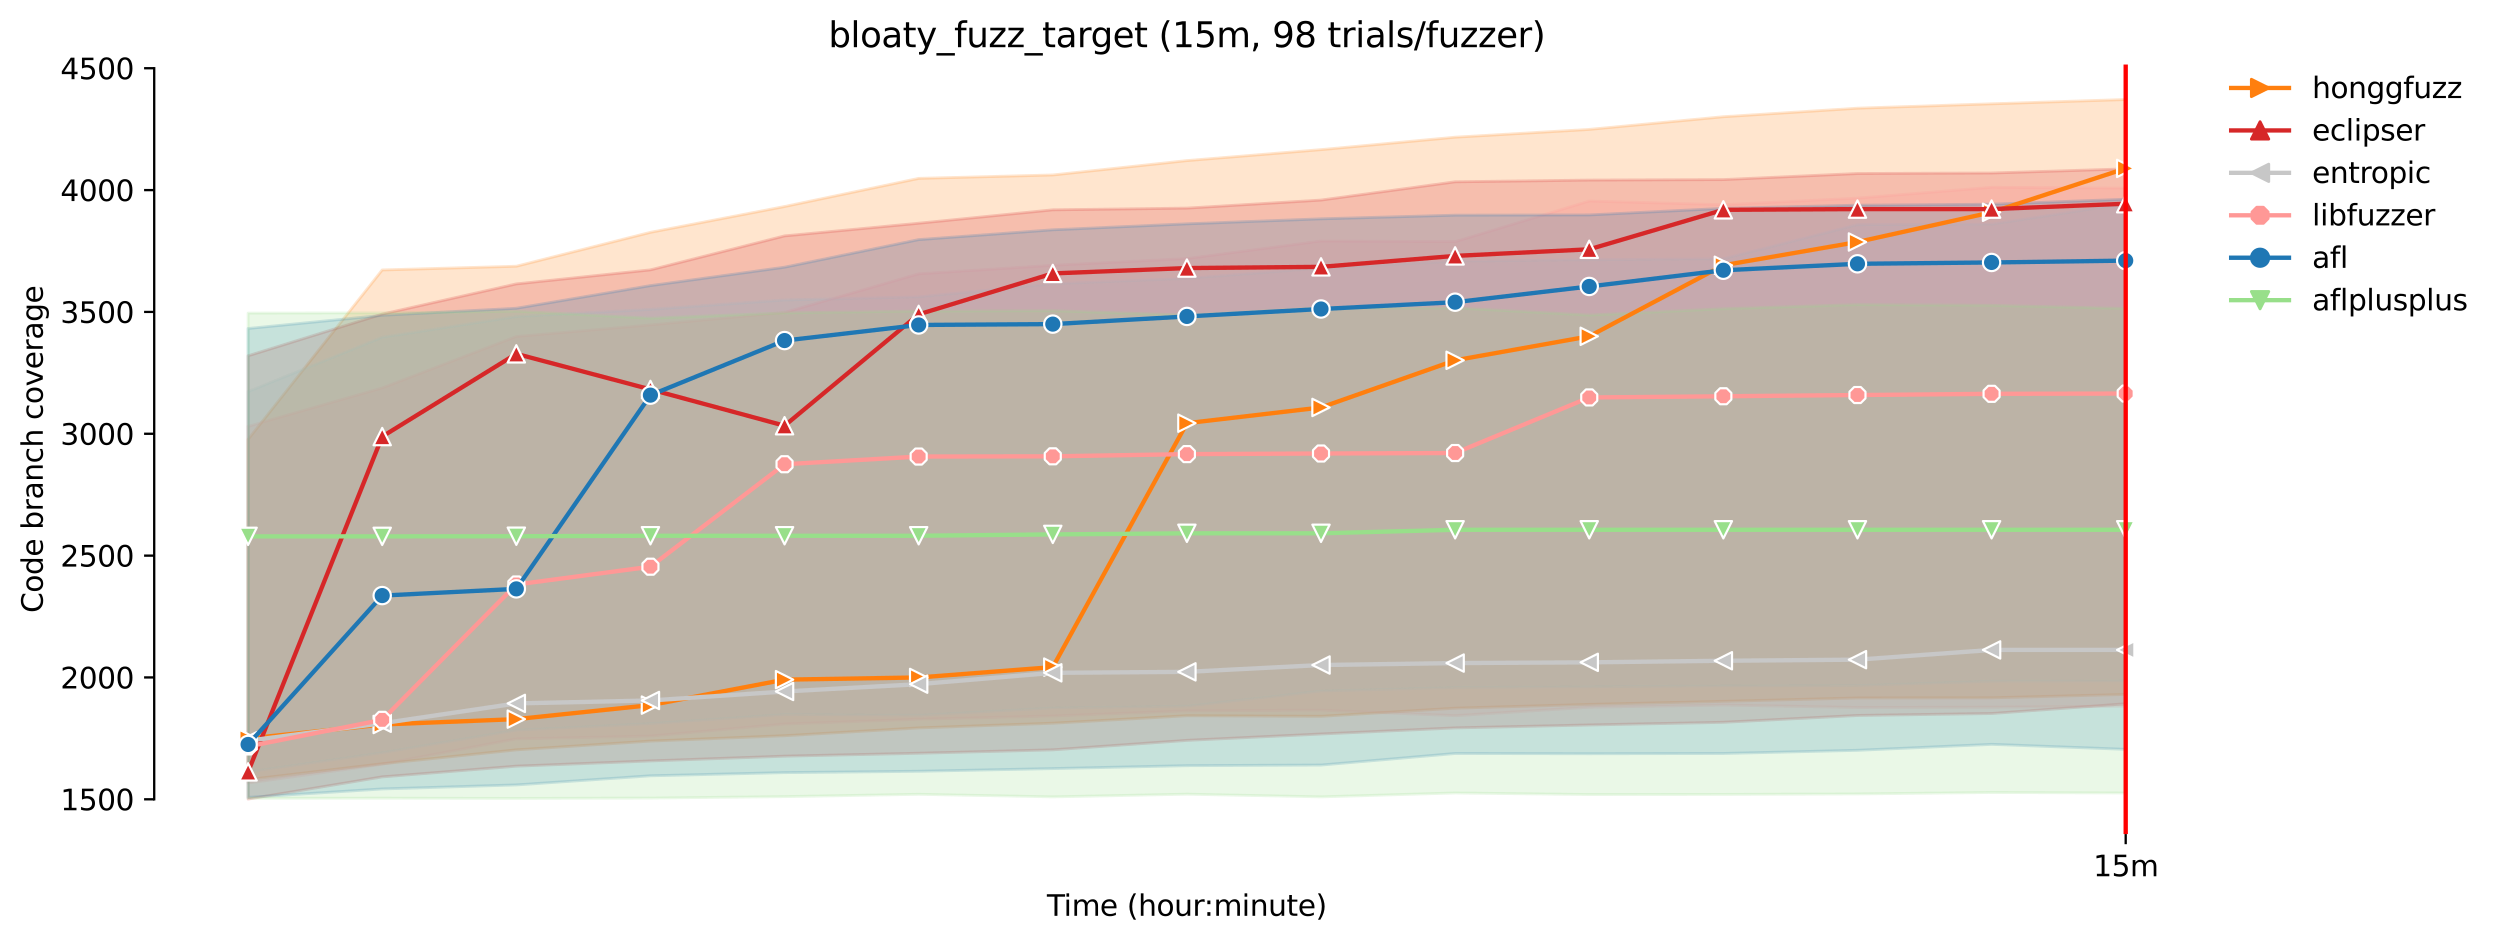 <?xml version="1.0" encoding="utf-8" standalone="no"?>
<!DOCTYPE svg PUBLIC "-//W3C//DTD SVG 1.1//EN"
  "http://www.w3.org/Graphics/SVG/1.1/DTD/svg11.dtd">
<svg height="325.986pt" version="1.1" viewBox="0 0 864.542 325.986" width="864.542pt" xmlns="http://www.w3.org/2000/svg" xmlns:xlink="http://www.w3.org/1999/xlink">
 <defs>
  <style type="text/css">*{stroke-linecap:butt;stroke-linejoin:round;}</style>
 </defs>
 <g id="figure_1">
  <g id="patch_1">
   <path d="M 0 325.986 
L 864.542 325.986 
L 864.542 0 
L 0 0 
z
" style="fill:#ffffff;"/>
  </g>
  <g id="axes_1">
   <g id="patch_2">
    <path d="M 53.328 288.43 
L 767.568 288.43 
L 767.568 22.318 
L 53.328 22.318 
z
" style="fill:#ffffff;"/>
   </g>
   <g id="PolyCollection_1">
    <defs>
     <path d="M 85.794 -174.044 
L 85.794 -56.402 
L 132.173 -61.872 
L 178.552 -66.683 
L 224.931 -69.717 
L 271.31 -71.571 
L 317.69 -74.268 
L 364.069 -75.897 
L 410.448 -78.481 
L 456.827 -78.27 
L 503.207 -81.093 
L 549.586 -82.4 
L 595.965 -83.453 
L 642.344 -84.633 
L 688.723 -84.675 
L 735.103 -85.852 
L 735.103 -291.572 
L 735.103 -291.572 
L 688.723 -290.084 
L 642.344 -288.567 
L 595.965 -285.618 
L 549.586 -281.235 
L 503.207 -278.539 
L 456.827 -274.241 
L 410.448 -270.449 
L 364.069 -265.477 
L 317.69 -264.297 
L 271.31 -254.564 
L 224.931 -245.641 
L 178.552 -233.918 
L 132.173 -232.625 
L 85.794 -174.044 
z
" id="m0a11bbaa27" style="stroke:#ff7f0e;stroke-opacity:0.2;"/>
    </defs>
    <g clip-path="url(#p1df2cdd6b3)">
     <use style="fill:#ff7f0e;fill-opacity:0.2;stroke:#ff7f0e;stroke-opacity:0.2;" x="0" xlink:href="#m0a11bbaa27" y="325.986"/>
    </g>
   </g>
   <g id="PolyCollection_2">
    <defs>
     <path d="M 85.794 -202.948 
L 85.794 -49.652 
L 132.173 -57.329 
L 178.552 -61.037 
L 224.931 -62.846 
L 271.31 -64.492 
L 317.69 -65.503 
L 364.069 -66.683 
L 410.448 -69.957 
L 456.827 -72.161 
L 503.207 -74.268 
L 549.586 -75.279 
L 595.965 -76.206 
L 642.344 -78.565 
L 688.723 -79.24 
L 735.103 -82.61 
L 735.103 -267.584 
L 735.103 -267.584 
L 688.723 -266.151 
L 642.344 -265.983 
L 595.965 -263.884 
L 549.586 -263.707 
L 503.207 -263.117 
L 456.827 -256.797 
L 410.448 -254.016 
L 364.069 -253.426 
L 317.69 -248.791 
L 271.31 -244.409 
L 224.931 -232.661 
L 178.552 -227.808 
L 132.173 -217.359 
L 85.794 -202.948 
z
" id="m2fc9ff5eab" style="stroke:#d62728;stroke-opacity:0.2;"/>
    </defs>
    <g clip-path="url(#p1df2cdd6b3)">
     <use style="fill:#d62728;fill-opacity:0.2;stroke:#d62728;stroke-opacity:0.2;" x="0" xlink:href="#m2fc9ff5eab" y="325.986"/>
    </g>
   </g>
   <g id="PolyCollection_3">
    <defs>
     <path d="M 85.794 -190.553 
L 85.794 -59.057 
L 132.173 -65.714 
L 178.552 -73.509 
L 224.931 -75.784 
L 271.31 -78.945 
L 317.69 -78.65 
L 364.069 -81.178 
L 410.448 -81.81 
L 456.827 -87.035 
L 503.207 -88.256 
L 549.586 -88.509 
L 595.965 -88.804 
L 642.344 -88.931 
L 688.723 -90.439 
L 735.103 -90.532 
L 735.103 -255.533 
L 735.103 -255.533 
L 688.723 -248.454 
L 642.344 -248.286 
L 595.965 -236.488 
L 549.586 -236.151 
L 503.207 -235.654 
L 456.827 -233.286 
L 410.448 -229.704 
L 364.069 -227.85 
L 317.69 -223.311 
L 271.31 -222.246 
L 224.931 -218.989 
L 178.552 -216.516 
L 132.173 -209.353 
L 85.794 -190.553 
z
" id="m5053ed7bed" style="stroke:#c7c7c7;stroke-opacity:0.2;"/>
    </defs>
    <g clip-path="url(#p1df2cdd6b3)">
     <use style="fill:#c7c7c7;fill-opacity:0.2;stroke:#c7c7c7;stroke-opacity:0.2;" x="0" xlink:href="#m5053ed7bed" y="325.986"/>
    </g>
   </g>
   <g id="PolyCollection_4">
    <defs>
     <path d="M 85.794 -178.552 
L 85.794 -55.223 
L 132.173 -61.711 
L 178.552 -70.475 
L 224.931 -71.445 
L 271.31 -75.616 
L 317.69 -77.274 
L 364.069 -78.397 
L 410.448 -80.164 
L 456.827 -80.419 
L 503.207 -78.501 
L 549.586 -81.428 
L 595.965 -82.189 
L 642.344 -81.327 
L 688.723 -81.431 
L 735.103 -81.768 
L 735.103 -260.926 
L 735.103 -260.926 
L 688.723 -261.221 
L 642.344 -257.471 
L 595.965 -255.196 
L 549.586 -256.46 
L 503.207 -242.417 
L 456.827 -242.64 
L 410.448 -236.572 
L 364.069 -234.255 
L 317.69 -231.303 
L 271.31 -217.906 
L 224.931 -213.611 
L 178.552 -209.606 
L 132.173 -191.814 
L 85.794 -178.552 
z
" id="m70f1d8d000" style="stroke:#ff9896;stroke-opacity:0.2;"/>
    </defs>
    <g clip-path="url(#p1df2cdd6b3)">
     <use style="fill:#ff9896;fill-opacity:0.2;stroke:#ff9896;stroke-opacity:0.2;" x="0" xlink:href="#m70f1d8d000" y="325.986"/>
    </g>
   </g>
   <g id="PolyCollection_5">
    <defs>
     <path d="M 85.794 -212.387 
L 85.794 -50.243 
L 132.173 -53.158 
L 178.552 -54.548 
L 224.931 -57.708 
L 271.31 -58.804 
L 317.69 -59.267 
L 364.069 -60.194 
L 410.448 -61.206 
L 456.827 -61.416 
L 503.207 -65.419 
L 549.586 -65.335 
L 595.965 -65.419 
L 642.344 -66.515 
L 688.723 -68.579 
L 735.103 -66.852 
L 735.103 -257.086 
L 735.103 -257.086 
L 688.723 -255.364 
L 642.344 -255.027 
L 595.965 -253.932 
L 549.586 -251.657 
L 503.207 -251.572 
L 456.827 -250.31 
L 410.448 -248.581 
L 364.069 -246.52 
L 317.69 -243.122 
L 271.31 -233.581 
L 224.931 -227.218 
L 178.552 -219.381 
L 132.173 -216.941 
L 85.794 -212.387 
z
" id="mf6f461a2b8" style="stroke:#1f77b4;stroke-opacity:0.2;"/>
    </defs>
    <g clip-path="url(#p1df2cdd6b3)">
     <use style="fill:#1f77b4;fill-opacity:0.2;stroke:#1f77b4;stroke-opacity:0.2;" x="0" xlink:href="#mf6f461a2b8" y="325.986"/>
    </g>
   </g>
   <g id="PolyCollection_6">
    <defs>
     <path d="M 85.794 -217.711 
L 85.794 -49.913 
L 132.173 -49.956 
L 178.552 -49.87 
L 224.931 -49.998 
L 271.31 -50.503 
L 317.69 -51.304 
L 364.069 -50.419 
L 410.448 -51.346 
L 456.827 -50.419 
L 503.207 -51.767 
L 549.586 -51.22 
L 595.965 -51.262 
L 642.344 -51.43 
L 688.723 -51.932 
L 735.103 -51.763 
L 735.103 -219.31 
L 735.103 -219.31 
L 688.723 -220.392 
L 642.344 -220.645 
L 595.965 -219.213 
L 549.586 -217.021 
L 503.207 -219.507 
L 456.827 -219.507 
L 410.448 -217.021 
L 364.069 -218.538 
L 317.69 -218.412 
L 271.31 -217.78 
L 224.931 -215.942 
L 178.552 -218.37 
L 132.173 -217.78 
L 85.794 -217.711 
z
" id="mc4a55a78d7" style="stroke:#98df8a;stroke-opacity:0.2;"/>
    </defs>
    <g clip-path="url(#p1df2cdd6b3)">
     <use style="fill:#98df8a;fill-opacity:0.2;stroke:#98df8a;stroke-opacity:0.2;" x="0" xlink:href="#mc4a55a78d7" y="325.986"/>
    </g>
   </g>
   <g id="matplotlib.axis_1">
    <g id="xtick_1">
     <g id="line2d_1">
      <defs>
       <path d="M 0 0 
L 0 3.5 
" id="m615a38799d" style="stroke:#000000;stroke-width:0.8;"/>
      </defs>
      <g>
       <use style="stroke:#000000;stroke-width:0.8;" x="735.103" xlink:href="#m615a38799d" y="288.43"/>
      </g>
     </g>
     <g id="text_1">
      <!-- 15m -->
      <g transform="translate(723.87 303.029)scale(0.1 -0.1)">
       <defs>
        <path d="M 794 531 
L 1825 531 
L 1825 4091 
L 703 3866 
L 703 4441 
L 1819 4666 
L 2450 4666 
L 2450 531 
L 3481 531 
L 3481 0 
L 794 0 
L 794 531 
z
" id="DejaVuSans-31" transform="scale(0.016)"/>
        <path d="M 691 4666 
L 3169 4666 
L 3169 4134 
L 1269 4134 
L 1269 2991 
Q 1406 3038 1543 3061 
Q 1681 3084 1819 3084 
Q 2600 3084 3056 2656 
Q 3513 2228 3513 1497 
Q 3513 744 3044 326 
Q 2575 -91 1722 -91 
Q 1428 -91 1123 -41 
Q 819 9 494 109 
L 494 744 
Q 775 591 1075 516 
Q 1375 441 1709 441 
Q 2250 441 2565 725 
Q 2881 1009 2881 1497 
Q 2881 1984 2565 2268 
Q 2250 2553 1709 2553 
Q 1456 2553 1204 2497 
Q 953 2441 691 2322 
L 691 4666 
z
" id="DejaVuSans-35" transform="scale(0.016)"/>
        <path d="M 3328 2828 
Q 3544 3216 3844 3400 
Q 4144 3584 4550 3584 
Q 5097 3584 5394 3201 
Q 5691 2819 5691 2113 
L 5691 0 
L 5113 0 
L 5113 2094 
Q 5113 2597 4934 2840 
Q 4756 3084 4391 3084 
Q 3944 3084 3684 2787 
Q 3425 2491 3425 1978 
L 3425 0 
L 2847 0 
L 2847 2094 
Q 2847 2600 2669 2842 
Q 2491 3084 2119 3084 
Q 1678 3084 1418 2786 
Q 1159 2488 1159 1978 
L 1159 0 
L 581 0 
L 581 3500 
L 1159 3500 
L 1159 2956 
Q 1356 3278 1631 3431 
Q 1906 3584 2284 3584 
Q 2666 3584 2933 3390 
Q 3200 3197 3328 2828 
z
" id="DejaVuSans-6d" transform="scale(0.016)"/>
       </defs>
       <use xlink:href="#DejaVuSans-31"/>
       <use x="63.623" xlink:href="#DejaVuSans-35"/>
       <use x="127.246" xlink:href="#DejaVuSans-6d"/>
      </g>
     </g>
    </g>
    <g id="text_2">
     <!-- Time (hour:minute) -->
     <g transform="translate(362.041 316.707)scale(0.1 -0.1)">
      <defs>
       <path d="M -19 4666 
L 3928 4666 
L 3928 4134 
L 2272 4134 
L 2272 0 
L 1638 0 
L 1638 4134 
L -19 4134 
L -19 4666 
z
" id="DejaVuSans-54" transform="scale(0.016)"/>
       <path d="M 603 3500 
L 1178 3500 
L 1178 0 
L 603 0 
L 603 3500 
z
M 603 4863 
L 1178 4863 
L 1178 4134 
L 603 4134 
L 603 4863 
z
" id="DejaVuSans-69" transform="scale(0.016)"/>
       <path d="M 3597 1894 
L 3597 1613 
L 953 1613 
Q 991 1019 1311 708 
Q 1631 397 2203 397 
Q 2534 397 2845 478 
Q 3156 559 3463 722 
L 3463 178 
Q 3153 47 2828 -22 
Q 2503 -91 2169 -91 
Q 1331 -91 842 396 
Q 353 884 353 1716 
Q 353 2575 817 3079 
Q 1281 3584 2069 3584 
Q 2775 3584 3186 3129 
Q 3597 2675 3597 1894 
z
M 3022 2063 
Q 3016 2534 2758 2815 
Q 2500 3097 2075 3097 
Q 1594 3097 1305 2825 
Q 1016 2553 972 2059 
L 3022 2063 
z
" id="DejaVuSans-65" transform="scale(0.016)"/>
       <path id="DejaVuSans-20" transform="scale(0.016)"/>
       <path d="M 1984 4856 
Q 1566 4138 1362 3434 
Q 1159 2731 1159 2009 
Q 1159 1288 1364 580 
Q 1569 -128 1984 -844 
L 1484 -844 
Q 1016 -109 783 600 
Q 550 1309 550 2009 
Q 550 2706 781 3412 
Q 1013 4119 1484 4856 
L 1984 4856 
z
" id="DejaVuSans-28" transform="scale(0.016)"/>
       <path d="M 3513 2113 
L 3513 0 
L 2938 0 
L 2938 2094 
Q 2938 2591 2744 2837 
Q 2550 3084 2163 3084 
Q 1697 3084 1428 2787 
Q 1159 2491 1159 1978 
L 1159 0 
L 581 0 
L 581 4863 
L 1159 4863 
L 1159 2956 
Q 1366 3272 1645 3428 
Q 1925 3584 2291 3584 
Q 2894 3584 3203 3211 
Q 3513 2838 3513 2113 
z
" id="DejaVuSans-68" transform="scale(0.016)"/>
       <path d="M 1959 3097 
Q 1497 3097 1228 2736 
Q 959 2375 959 1747 
Q 959 1119 1226 758 
Q 1494 397 1959 397 
Q 2419 397 2687 759 
Q 2956 1122 2956 1747 
Q 2956 2369 2687 2733 
Q 2419 3097 1959 3097 
z
M 1959 3584 
Q 2709 3584 3137 3096 
Q 3566 2609 3566 1747 
Q 3566 888 3137 398 
Q 2709 -91 1959 -91 
Q 1206 -91 779 398 
Q 353 888 353 1747 
Q 353 2609 779 3096 
Q 1206 3584 1959 3584 
z
" id="DejaVuSans-6f" transform="scale(0.016)"/>
       <path d="M 544 1381 
L 544 3500 
L 1119 3500 
L 1119 1403 
Q 1119 906 1312 657 
Q 1506 409 1894 409 
Q 2359 409 2629 706 
Q 2900 1003 2900 1516 
L 2900 3500 
L 3475 3500 
L 3475 0 
L 2900 0 
L 2900 538 
Q 2691 219 2414 64 
Q 2138 -91 1772 -91 
Q 1169 -91 856 284 
Q 544 659 544 1381 
z
M 1991 3584 
L 1991 3584 
z
" id="DejaVuSans-75" transform="scale(0.016)"/>
       <path d="M 2631 2963 
Q 2534 3019 2420 3045 
Q 2306 3072 2169 3072 
Q 1681 3072 1420 2755 
Q 1159 2438 1159 1844 
L 1159 0 
L 581 0 
L 581 3500 
L 1159 3500 
L 1159 2956 
Q 1341 3275 1631 3429 
Q 1922 3584 2338 3584 
Q 2397 3584 2469 3576 
Q 2541 3569 2628 3553 
L 2631 2963 
z
" id="DejaVuSans-72" transform="scale(0.016)"/>
       <path d="M 750 794 
L 1409 794 
L 1409 0 
L 750 0 
L 750 794 
z
M 750 3309 
L 1409 3309 
L 1409 2516 
L 750 2516 
L 750 3309 
z
" id="DejaVuSans-3a" transform="scale(0.016)"/>
       <path d="M 3513 2113 
L 3513 0 
L 2938 0 
L 2938 2094 
Q 2938 2591 2744 2837 
Q 2550 3084 2163 3084 
Q 1697 3084 1428 2787 
Q 1159 2491 1159 1978 
L 1159 0 
L 581 0 
L 581 3500 
L 1159 3500 
L 1159 2956 
Q 1366 3272 1645 3428 
Q 1925 3584 2291 3584 
Q 2894 3584 3203 3211 
Q 3513 2838 3513 2113 
z
" id="DejaVuSans-6e" transform="scale(0.016)"/>
       <path d="M 1172 4494 
L 1172 3500 
L 2356 3500 
L 2356 3053 
L 1172 3053 
L 1172 1153 
Q 1172 725 1289 603 
Q 1406 481 1766 481 
L 2356 481 
L 2356 0 
L 1766 0 
Q 1100 0 847 248 
Q 594 497 594 1153 
L 594 3053 
L 172 3053 
L 172 3500 
L 594 3500 
L 594 4494 
L 1172 4494 
z
" id="DejaVuSans-74" transform="scale(0.016)"/>
       <path d="M 513 4856 
L 1013 4856 
Q 1481 4119 1714 3412 
Q 1947 2706 1947 2009 
Q 1947 1309 1714 600 
Q 1481 -109 1013 -844 
L 513 -844 
Q 928 -128 1133 580 
Q 1338 1288 1338 2009 
Q 1338 2731 1133 3434 
Q 928 4138 513 4856 
z
" id="DejaVuSans-29" transform="scale(0.016)"/>
      </defs>
      <use xlink:href="#DejaVuSans-54"/>
      <use x="57.959" xlink:href="#DejaVuSans-69"/>
      <use x="85.742" xlink:href="#DejaVuSans-6d"/>
      <use x="183.154" xlink:href="#DejaVuSans-65"/>
      <use x="244.678" xlink:href="#DejaVuSans-20"/>
      <use x="276.465" xlink:href="#DejaVuSans-28"/>
      <use x="315.479" xlink:href="#DejaVuSans-68"/>
      <use x="378.857" xlink:href="#DejaVuSans-6f"/>
      <use x="440.039" xlink:href="#DejaVuSans-75"/>
      <use x="503.418" xlink:href="#DejaVuSans-72"/>
      <use x="542.781" xlink:href="#DejaVuSans-3a"/>
      <use x="576.473" xlink:href="#DejaVuSans-6d"/>
      <use x="673.885" xlink:href="#DejaVuSans-69"/>
      <use x="701.668" xlink:href="#DejaVuSans-6e"/>
      <use x="765.047" xlink:href="#DejaVuSans-75"/>
      <use x="828.426" xlink:href="#DejaVuSans-74"/>
      <use x="867.635" xlink:href="#DejaVuSans-65"/>
      <use x="929.158" xlink:href="#DejaVuSans-29"/>
     </g>
    </g>
   </g>
   <g id="matplotlib.axis_2">
    <g id="ytick_1">
     <g id="line2d_2">
      <defs>
       <path d="M 0 0 
L -3.5 0 
" id="m0008da7f6d" style="stroke:#000000;stroke-width:0.8;"/>
      </defs>
      <g>
       <use style="stroke:#000000;stroke-width:0.8;" x="53.328" xlink:href="#m0008da7f6d" y="276.41"/>
      </g>
     </g>
     <g id="text_3">
      <!-- 1500 -->
      <g transform="translate(20.878 280.209)scale(0.1 -0.1)">
       <defs>
        <path d="M 2034 4250 
Q 1547 4250 1301 3770 
Q 1056 3291 1056 2328 
Q 1056 1369 1301 889 
Q 1547 409 2034 409 
Q 2525 409 2770 889 
Q 3016 1369 3016 2328 
Q 3016 3291 2770 3770 
Q 2525 4250 2034 4250 
z
M 2034 4750 
Q 2819 4750 3233 4129 
Q 3647 3509 3647 2328 
Q 3647 1150 3233 529 
Q 2819 -91 2034 -91 
Q 1250 -91 836 529 
Q 422 1150 422 2328 
Q 422 3509 836 4129 
Q 1250 4750 2034 4750 
z
" id="DejaVuSans-30" transform="scale(0.016)"/>
       </defs>
       <use xlink:href="#DejaVuSans-31"/>
       <use x="63.623" xlink:href="#DejaVuSans-35"/>
       <use x="127.246" xlink:href="#DejaVuSans-30"/>
       <use x="190.869" xlink:href="#DejaVuSans-30"/>
      </g>
     </g>
    </g>
    <g id="ytick_2">
     <g id="line2d_3">
      <g>
       <use style="stroke:#000000;stroke-width:0.8;" x="53.328" xlink:href="#m0008da7f6d" y="234.275"/>
      </g>
     </g>
     <g id="text_4">
      <!-- 2000 -->
      <g transform="translate(20.878 238.074)scale(0.1 -0.1)">
       <defs>
        <path d="M 1228 531 
L 3431 531 
L 3431 0 
L 469 0 
L 469 531 
Q 828 903 1448 1529 
Q 2069 2156 2228 2338 
Q 2531 2678 2651 2914 
Q 2772 3150 2772 3378 
Q 2772 3750 2511 3984 
Q 2250 4219 1831 4219 
Q 1534 4219 1204 4116 
Q 875 4013 500 3803 
L 500 4441 
Q 881 4594 1212 4672 
Q 1544 4750 1819 4750 
Q 2544 4750 2975 4387 
Q 3406 4025 3406 3419 
Q 3406 3131 3298 2873 
Q 3191 2616 2906 2266 
Q 2828 2175 2409 1742 
Q 1991 1309 1228 531 
z
" id="DejaVuSans-32" transform="scale(0.016)"/>
       </defs>
       <use xlink:href="#DejaVuSans-32"/>
       <use x="63.623" xlink:href="#DejaVuSans-30"/>
       <use x="127.246" xlink:href="#DejaVuSans-30"/>
       <use x="190.869" xlink:href="#DejaVuSans-30"/>
      </g>
     </g>
    </g>
    <g id="ytick_3">
     <g id="line2d_4">
      <g>
       <use style="stroke:#000000;stroke-width:0.8;" x="53.328" xlink:href="#m0008da7f6d" y="192.14"/>
      </g>
     </g>
     <g id="text_5">
      <!-- 2500 -->
      <g transform="translate(20.878 195.939)scale(0.1 -0.1)">
       <use xlink:href="#DejaVuSans-32"/>
       <use x="63.623" xlink:href="#DejaVuSans-35"/>
       <use x="127.246" xlink:href="#DejaVuSans-30"/>
       <use x="190.869" xlink:href="#DejaVuSans-30"/>
      </g>
     </g>
    </g>
    <g id="ytick_4">
     <g id="line2d_5">
      <g>
       <use style="stroke:#000000;stroke-width:0.8;" x="53.328" xlink:href="#m0008da7f6d" y="150.005"/>
      </g>
     </g>
     <g id="text_6">
      <!-- 3000 -->
      <g transform="translate(20.878 153.804)scale(0.1 -0.1)">
       <defs>
        <path d="M 2597 2516 
Q 3050 2419 3304 2112 
Q 3559 1806 3559 1356 
Q 3559 666 3084 287 
Q 2609 -91 1734 -91 
Q 1441 -91 1130 -33 
Q 819 25 488 141 
L 488 750 
Q 750 597 1062 519 
Q 1375 441 1716 441 
Q 2309 441 2620 675 
Q 2931 909 2931 1356 
Q 2931 1769 2642 2001 
Q 2353 2234 1838 2234 
L 1294 2234 
L 1294 2753 
L 1863 2753 
Q 2328 2753 2575 2939 
Q 2822 3125 2822 3475 
Q 2822 3834 2567 4026 
Q 2313 4219 1838 4219 
Q 1578 4219 1281 4162 
Q 984 4106 628 3988 
L 628 4550 
Q 988 4650 1302 4700 
Q 1616 4750 1894 4750 
Q 2613 4750 3031 4423 
Q 3450 4097 3450 3541 
Q 3450 3153 3228 2886 
Q 3006 2619 2597 2516 
z
" id="DejaVuSans-33" transform="scale(0.016)"/>
       </defs>
       <use xlink:href="#DejaVuSans-33"/>
       <use x="63.623" xlink:href="#DejaVuSans-30"/>
       <use x="127.246" xlink:href="#DejaVuSans-30"/>
       <use x="190.869" xlink:href="#DejaVuSans-30"/>
      </g>
     </g>
    </g>
    <g id="ytick_5">
     <g id="line2d_6">
      <g>
       <use style="stroke:#000000;stroke-width:0.8;" x="53.328" xlink:href="#m0008da7f6d" y="107.869"/>
      </g>
     </g>
     <g id="text_7">
      <!-- 3500 -->
      <g transform="translate(20.878 111.669)scale(0.1 -0.1)">
       <use xlink:href="#DejaVuSans-33"/>
       <use x="63.623" xlink:href="#DejaVuSans-35"/>
       <use x="127.246" xlink:href="#DejaVuSans-30"/>
       <use x="190.869" xlink:href="#DejaVuSans-30"/>
      </g>
     </g>
    </g>
    <g id="ytick_6">
     <g id="line2d_7">
      <g>
       <use style="stroke:#000000;stroke-width:0.8;" x="53.328" xlink:href="#m0008da7f6d" y="65.734"/>
      </g>
     </g>
     <g id="text_8">
      <!-- 4000 -->
      <g transform="translate(20.878 69.533)scale(0.1 -0.1)">
       <defs>
        <path d="M 2419 4116 
L 825 1625 
L 2419 1625 
L 2419 4116 
z
M 2253 4666 
L 3047 4666 
L 3047 1625 
L 3713 1625 
L 3713 1100 
L 3047 1100 
L 3047 0 
L 2419 0 
L 2419 1100 
L 313 1100 
L 313 1709 
L 2253 4666 
z
" id="DejaVuSans-34" transform="scale(0.016)"/>
       </defs>
       <use xlink:href="#DejaVuSans-34"/>
       <use x="63.623" xlink:href="#DejaVuSans-30"/>
       <use x="127.246" xlink:href="#DejaVuSans-30"/>
       <use x="190.869" xlink:href="#DejaVuSans-30"/>
      </g>
     </g>
    </g>
    <g id="ytick_7">
     <g id="line2d_8">
      <g>
       <use style="stroke:#000000;stroke-width:0.8;" x="53.328" xlink:href="#m0008da7f6d" y="23.599"/>
      </g>
     </g>
     <g id="text_9">
      <!-- 4500 -->
      <g transform="translate(20.878 27.398)scale(0.1 -0.1)">
       <use xlink:href="#DejaVuSans-34"/>
       <use x="63.623" xlink:href="#DejaVuSans-35"/>
       <use x="127.246" xlink:href="#DejaVuSans-30"/>
       <use x="190.869" xlink:href="#DejaVuSans-30"/>
      </g>
     </g>
    </g>
    <g id="text_10">
     <!-- Code branch coverage -->
     <g transform="translate(14.798 211.949)rotate(-90)scale(0.1 -0.1)">
      <defs>
       <path d="M 4122 4306 
L 4122 3641 
Q 3803 3938 3442 4084 
Q 3081 4231 2675 4231 
Q 1875 4231 1450 3742 
Q 1025 3253 1025 2328 
Q 1025 1406 1450 917 
Q 1875 428 2675 428 
Q 3081 428 3442 575 
Q 3803 722 4122 1019 
L 4122 359 
Q 3791 134 3420 21 
Q 3050 -91 2638 -91 
Q 1578 -91 968 557 
Q 359 1206 359 2328 
Q 359 3453 968 4101 
Q 1578 4750 2638 4750 
Q 3056 4750 3426 4639 
Q 3797 4528 4122 4306 
z
" id="DejaVuSans-43" transform="scale(0.016)"/>
       <path d="M 2906 2969 
L 2906 4863 
L 3481 4863 
L 3481 0 
L 2906 0 
L 2906 525 
Q 2725 213 2448 61 
Q 2172 -91 1784 -91 
Q 1150 -91 751 415 
Q 353 922 353 1747 
Q 353 2572 751 3078 
Q 1150 3584 1784 3584 
Q 2172 3584 2448 3432 
Q 2725 3281 2906 2969 
z
M 947 1747 
Q 947 1113 1208 752 
Q 1469 391 1925 391 
Q 2381 391 2643 752 
Q 2906 1113 2906 1747 
Q 2906 2381 2643 2742 
Q 2381 3103 1925 3103 
Q 1469 3103 1208 2742 
Q 947 2381 947 1747 
z
" id="DejaVuSans-64" transform="scale(0.016)"/>
       <path d="M 3116 1747 
Q 3116 2381 2855 2742 
Q 2594 3103 2138 3103 
Q 1681 3103 1420 2742 
Q 1159 2381 1159 1747 
Q 1159 1113 1420 752 
Q 1681 391 2138 391 
Q 2594 391 2855 752 
Q 3116 1113 3116 1747 
z
M 1159 2969 
Q 1341 3281 1617 3432 
Q 1894 3584 2278 3584 
Q 2916 3584 3314 3078 
Q 3713 2572 3713 1747 
Q 3713 922 3314 415 
Q 2916 -91 2278 -91 
Q 1894 -91 1617 61 
Q 1341 213 1159 525 
L 1159 0 
L 581 0 
L 581 4863 
L 1159 4863 
L 1159 2969 
z
" id="DejaVuSans-62" transform="scale(0.016)"/>
       <path d="M 2194 1759 
Q 1497 1759 1228 1600 
Q 959 1441 959 1056 
Q 959 750 1161 570 
Q 1363 391 1709 391 
Q 2188 391 2477 730 
Q 2766 1069 2766 1631 
L 2766 1759 
L 2194 1759 
z
M 3341 1997 
L 3341 0 
L 2766 0 
L 2766 531 
Q 2569 213 2275 61 
Q 1981 -91 1556 -91 
Q 1019 -91 701 211 
Q 384 513 384 1019 
Q 384 1609 779 1909 
Q 1175 2209 1959 2209 
L 2766 2209 
L 2766 2266 
Q 2766 2663 2505 2880 
Q 2244 3097 1772 3097 
Q 1472 3097 1187 3025 
Q 903 2953 641 2809 
L 641 3341 
Q 956 3463 1253 3523 
Q 1550 3584 1831 3584 
Q 2591 3584 2966 3190 
Q 3341 2797 3341 1997 
z
" id="DejaVuSans-61" transform="scale(0.016)"/>
       <path d="M 3122 3366 
L 3122 2828 
Q 2878 2963 2633 3030 
Q 2388 3097 2138 3097 
Q 1578 3097 1268 2742 
Q 959 2388 959 1747 
Q 959 1106 1268 751 
Q 1578 397 2138 397 
Q 2388 397 2633 464 
Q 2878 531 3122 666 
L 3122 134 
Q 2881 22 2623 -34 
Q 2366 -91 2075 -91 
Q 1284 -91 818 406 
Q 353 903 353 1747 
Q 353 2603 823 3093 
Q 1294 3584 2113 3584 
Q 2378 3584 2631 3529 
Q 2884 3475 3122 3366 
z
" id="DejaVuSans-63" transform="scale(0.016)"/>
       <path d="M 191 3500 
L 800 3500 
L 1894 563 
L 2988 3500 
L 3597 3500 
L 2284 0 
L 1503 0 
L 191 3500 
z
" id="DejaVuSans-76" transform="scale(0.016)"/>
       <path d="M 2906 1791 
Q 2906 2416 2648 2759 
Q 2391 3103 1925 3103 
Q 1463 3103 1205 2759 
Q 947 2416 947 1791 
Q 947 1169 1205 825 
Q 1463 481 1925 481 
Q 2391 481 2648 825 
Q 2906 1169 2906 1791 
z
M 3481 434 
Q 3481 -459 3084 -895 
Q 2688 -1331 1869 -1331 
Q 1566 -1331 1297 -1286 
Q 1028 -1241 775 -1147 
L 775 -588 
Q 1028 -725 1275 -790 
Q 1522 -856 1778 -856 
Q 2344 -856 2625 -561 
Q 2906 -266 2906 331 
L 2906 616 
Q 2728 306 2450 153 
Q 2172 0 1784 0 
Q 1141 0 747 490 
Q 353 981 353 1791 
Q 353 2603 747 3093 
Q 1141 3584 1784 3584 
Q 2172 3584 2450 3431 
Q 2728 3278 2906 2969 
L 2906 3500 
L 3481 3500 
L 3481 434 
z
" id="DejaVuSans-67" transform="scale(0.016)"/>
      </defs>
      <use xlink:href="#DejaVuSans-43"/>
      <use x="69.824" xlink:href="#DejaVuSans-6f"/>
      <use x="131.006" xlink:href="#DejaVuSans-64"/>
      <use x="194.482" xlink:href="#DejaVuSans-65"/>
      <use x="256.006" xlink:href="#DejaVuSans-20"/>
      <use x="287.793" xlink:href="#DejaVuSans-62"/>
      <use x="351.27" xlink:href="#DejaVuSans-72"/>
      <use x="392.383" xlink:href="#DejaVuSans-61"/>
      <use x="453.662" xlink:href="#DejaVuSans-6e"/>
      <use x="517.041" xlink:href="#DejaVuSans-63"/>
      <use x="572.021" xlink:href="#DejaVuSans-68"/>
      <use x="635.4" xlink:href="#DejaVuSans-20"/>
      <use x="667.188" xlink:href="#DejaVuSans-63"/>
      <use x="722.168" xlink:href="#DejaVuSans-6f"/>
      <use x="783.35" xlink:href="#DejaVuSans-76"/>
      <use x="842.529" xlink:href="#DejaVuSans-65"/>
      <use x="904.053" xlink:href="#DejaVuSans-72"/>
      <use x="945.166" xlink:href="#DejaVuSans-61"/>
      <use x="1006.445" xlink:href="#DejaVuSans-67"/>
      <use x="1069.922" xlink:href="#DejaVuSans-65"/>
     </g>
    </g>
   </g>
   <g id="line2d_9">
    <path clip-path="url(#p1df2cdd6b3)" d="M 85.794 255.385 
L 132.173 250.539 
L 178.552 248.685 
L 224.931 243.839 
L 271.31 235.033 
L 317.69 234.275 
L 364.069 230.693 
L 410.448 146.339 
L 456.827 140.903 
L 503.207 124.597 
L 549.586 116.296 
L 595.965 91.732 
L 642.344 83.684 
L 688.723 73.403 
L 735.103 58.234 
" style="fill:none;stroke:#ff7f0e;stroke-linecap:square;stroke-width:1.5;"/>
    <defs>
     <path d="M 3 0 
L -3 -3 
L -3 3 
z
" id="me9e6360de6" style="stroke:#ffffff;stroke-linejoin:miter;stroke-width:0.75;"/>
    </defs>
    <g clip-path="url(#p1df2cdd6b3)">
     <use style="fill:#ff7f0e;stroke:#ffffff;stroke-linejoin:miter;stroke-width:0.75;" x="85.794" xlink:href="#me9e6360de6" y="255.385"/>
     <use style="fill:#ff7f0e;stroke:#ffffff;stroke-linejoin:miter;stroke-width:0.75;" x="132.173" xlink:href="#me9e6360de6" y="250.539"/>
     <use style="fill:#ff7f0e;stroke:#ffffff;stroke-linejoin:miter;stroke-width:0.75;" x="178.552" xlink:href="#me9e6360de6" y="248.685"/>
     <use style="fill:#ff7f0e;stroke:#ffffff;stroke-linejoin:miter;stroke-width:0.75;" x="224.931" xlink:href="#me9e6360de6" y="243.839"/>
     <use style="fill:#ff7f0e;stroke:#ffffff;stroke-linejoin:miter;stroke-width:0.75;" x="271.31" xlink:href="#me9e6360de6" y="235.033"/>
     <use style="fill:#ff7f0e;stroke:#ffffff;stroke-linejoin:miter;stroke-width:0.75;" x="317.69" xlink:href="#me9e6360de6" y="234.275"/>
     <use style="fill:#ff7f0e;stroke:#ffffff;stroke-linejoin:miter;stroke-width:0.75;" x="364.069" xlink:href="#me9e6360de6" y="230.693"/>
     <use style="fill:#ff7f0e;stroke:#ffffff;stroke-linejoin:miter;stroke-width:0.75;" x="410.448" xlink:href="#me9e6360de6" y="146.339"/>
     <use style="fill:#ff7f0e;stroke:#ffffff;stroke-linejoin:miter;stroke-width:0.75;" x="456.827" xlink:href="#me9e6360de6" y="140.903"/>
     <use style="fill:#ff7f0e;stroke:#ffffff;stroke-linejoin:miter;stroke-width:0.75;" x="503.207" xlink:href="#me9e6360de6" y="124.597"/>
     <use style="fill:#ff7f0e;stroke:#ffffff;stroke-linejoin:miter;stroke-width:0.75;" x="549.586" xlink:href="#me9e6360de6" y="116.296"/>
     <use style="fill:#ff7f0e;stroke:#ffffff;stroke-linejoin:miter;stroke-width:0.75;" x="595.965" xlink:href="#me9e6360de6" y="91.732"/>
     <use style="fill:#ff7f0e;stroke:#ffffff;stroke-linejoin:miter;stroke-width:0.75;" x="642.344" xlink:href="#me9e6360de6" y="83.684"/>
     <use style="fill:#ff7f0e;stroke:#ffffff;stroke-linejoin:miter;stroke-width:0.75;" x="688.723" xlink:href="#me9e6360de6" y="73.403"/>
     <use style="fill:#ff7f0e;stroke:#ffffff;stroke-linejoin:miter;stroke-width:0.75;" x="735.103" xlink:href="#me9e6360de6" y="58.234"/>
    </g>
   </g>
   <g id="line2d_10">
    <path clip-path="url(#p1df2cdd6b3)" d="M 85.794 266.93 
L 132.173 150.974 
L 178.552 122.364 
L 224.931 134.667 
L 271.31 147.224 
L 317.69 108.712 
L 364.069 94.555 
L 410.448 92.701 
L 456.827 92.279 
L 503.207 88.487 
L 549.586 86.212 
L 595.965 72.56 
L 642.344 72.307 
L 688.723 72.307 
L 735.103 70.453 
" style="fill:none;stroke:#d62728;stroke-linecap:square;stroke-width:1.5;"/>
    <defs>
     <path d="M 0 -3 
L -3 3 
L 3 3 
z
" id="m87e5c6c93c" style="stroke:#ffffff;stroke-linejoin:miter;stroke-width:0.75;"/>
    </defs>
    <g clip-path="url(#p1df2cdd6b3)">
     <use style="fill:#d62728;stroke:#ffffff;stroke-linejoin:miter;stroke-width:0.75;" x="85.794" xlink:href="#m87e5c6c93c" y="266.93"/>
     <use style="fill:#d62728;stroke:#ffffff;stroke-linejoin:miter;stroke-width:0.75;" x="132.173" xlink:href="#m87e5c6c93c" y="150.974"/>
     <use style="fill:#d62728;stroke:#ffffff;stroke-linejoin:miter;stroke-width:0.75;" x="178.552" xlink:href="#m87e5c6c93c" y="122.364"/>
     <use style="fill:#d62728;stroke:#ffffff;stroke-linejoin:miter;stroke-width:0.75;" x="224.931" xlink:href="#m87e5c6c93c" y="134.667"/>
     <use style="fill:#d62728;stroke:#ffffff;stroke-linejoin:miter;stroke-width:0.75;" x="271.31" xlink:href="#m87e5c6c93c" y="147.224"/>
     <use style="fill:#d62728;stroke:#ffffff;stroke-linejoin:miter;stroke-width:0.75;" x="317.69" xlink:href="#m87e5c6c93c" y="108.712"/>
     <use style="fill:#d62728;stroke:#ffffff;stroke-linejoin:miter;stroke-width:0.75;" x="364.069" xlink:href="#m87e5c6c93c" y="94.555"/>
     <use style="fill:#d62728;stroke:#ffffff;stroke-linejoin:miter;stroke-width:0.75;" x="410.448" xlink:href="#m87e5c6c93c" y="92.701"/>
     <use style="fill:#d62728;stroke:#ffffff;stroke-linejoin:miter;stroke-width:0.75;" x="456.827" xlink:href="#m87e5c6c93c" y="92.279"/>
     <use style="fill:#d62728;stroke:#ffffff;stroke-linejoin:miter;stroke-width:0.75;" x="503.207" xlink:href="#m87e5c6c93c" y="88.487"/>
     <use style="fill:#d62728;stroke:#ffffff;stroke-linejoin:miter;stroke-width:0.75;" x="549.586" xlink:href="#m87e5c6c93c" y="86.212"/>
     <use style="fill:#d62728;stroke:#ffffff;stroke-linejoin:miter;stroke-width:0.75;" x="595.965" xlink:href="#m87e5c6c93c" y="72.56"/>
     <use style="fill:#d62728;stroke:#ffffff;stroke-linejoin:miter;stroke-width:0.75;" x="642.344" xlink:href="#m87e5c6c93c" y="72.307"/>
     <use style="fill:#d62728;stroke:#ffffff;stroke-linejoin:miter;stroke-width:0.75;" x="688.723" xlink:href="#m87e5c6c93c" y="72.307"/>
     <use style="fill:#d62728;stroke:#ffffff;stroke-linejoin:miter;stroke-width:0.75;" x="735.103" xlink:href="#m87e5c6c93c" y="70.453"/>
    </g>
   </g>
   <g id="line2d_11">
    <path clip-path="url(#p1df2cdd6b3)" d="M 85.794 256.143 
L 132.173 250.118 
L 178.552 243.25 
L 224.931 242.238 
L 271.31 239.12 
L 317.69 236.592 
L 364.069 232.674 
L 410.448 232.337 
L 456.827 229.977 
L 503.207 229.303 
L 549.586 229.05 
L 595.965 228.502 
L 642.344 228.123 
L 688.723 224.752 
L 735.103 224.752 
" style="fill:none;stroke:#c7c7c7;stroke-linecap:square;stroke-width:1.5;"/>
    <defs>
     <path d="M -3 -0 
L 3 3 
L 3 -3 
z
" id="m53e3347d84" style="stroke:#ffffff;stroke-linejoin:miter;stroke-width:0.75;"/>
    </defs>
    <g clip-path="url(#p1df2cdd6b3)">
     <use style="fill:#c7c7c7;stroke:#ffffff;stroke-linejoin:miter;stroke-width:0.75;" x="85.794" xlink:href="#m53e3347d84" y="256.143"/>
     <use style="fill:#c7c7c7;stroke:#ffffff;stroke-linejoin:miter;stroke-width:0.75;" x="132.173" xlink:href="#m53e3347d84" y="250.118"/>
     <use style="fill:#c7c7c7;stroke:#ffffff;stroke-linejoin:miter;stroke-width:0.75;" x="178.552" xlink:href="#m53e3347d84" y="243.25"/>
     <use style="fill:#c7c7c7;stroke:#ffffff;stroke-linejoin:miter;stroke-width:0.75;" x="224.931" xlink:href="#m53e3347d84" y="242.238"/>
     <use style="fill:#c7c7c7;stroke:#ffffff;stroke-linejoin:miter;stroke-width:0.75;" x="271.31" xlink:href="#m53e3347d84" y="239.12"/>
     <use style="fill:#c7c7c7;stroke:#ffffff;stroke-linejoin:miter;stroke-width:0.75;" x="317.69" xlink:href="#m53e3347d84" y="236.592"/>
     <use style="fill:#c7c7c7;stroke:#ffffff;stroke-linejoin:miter;stroke-width:0.75;" x="364.069" xlink:href="#m53e3347d84" y="232.674"/>
     <use style="fill:#c7c7c7;stroke:#ffffff;stroke-linejoin:miter;stroke-width:0.75;" x="410.448" xlink:href="#m53e3347d84" y="232.337"/>
     <use style="fill:#c7c7c7;stroke:#ffffff;stroke-linejoin:miter;stroke-width:0.75;" x="456.827" xlink:href="#m53e3347d84" y="229.977"/>
     <use style="fill:#c7c7c7;stroke:#ffffff;stroke-linejoin:miter;stroke-width:0.75;" x="503.207" xlink:href="#m53e3347d84" y="229.303"/>
     <use style="fill:#c7c7c7;stroke:#ffffff;stroke-linejoin:miter;stroke-width:0.75;" x="549.586" xlink:href="#m53e3347d84" y="229.05"/>
     <use style="fill:#c7c7c7;stroke:#ffffff;stroke-linejoin:miter;stroke-width:0.75;" x="595.965" xlink:href="#m53e3347d84" y="228.502"/>
     <use style="fill:#c7c7c7;stroke:#ffffff;stroke-linejoin:miter;stroke-width:0.75;" x="642.344" xlink:href="#m53e3347d84" y="228.123"/>
     <use style="fill:#c7c7c7;stroke:#ffffff;stroke-linejoin:miter;stroke-width:0.75;" x="688.723" xlink:href="#m53e3347d84" y="224.752"/>
     <use style="fill:#c7c7c7;stroke:#ffffff;stroke-linejoin:miter;stroke-width:0.75;" x="735.103" xlink:href="#m53e3347d84" y="224.752"/>
    </g>
   </g>
   <g id="line2d_12">
    <path clip-path="url(#p1df2cdd6b3)" d="M 85.794 258.123 
L 132.173 248.938 
L 178.552 202.126 
L 224.931 195.974 
L 271.31 160.538 
L 317.69 157.884 
L 364.069 157.8 
L 410.448 157.041 
L 456.827 156.83 
L 503.207 156.662 
L 549.586 137.448 
L 595.965 137.027 
L 642.344 136.606 
L 688.723 136.184 
L 735.103 136.1 
" style="fill:none;stroke:#ff9896;stroke-linecap:square;stroke-width:1.5;"/>
    <defs>
     <path d="M -1.148 -2.772 
L -2.772 -1.148 
L -2.772 1.148 
L -1.148 2.772 
L 1.148 2.772 
L 2.772 1.148 
L 2.772 -1.148 
L 1.148 -2.772 
z
" id="m994fff2365" style="stroke:#ffffff;stroke-linejoin:miter;stroke-width:0.75;"/>
    </defs>
    <g clip-path="url(#p1df2cdd6b3)">
     <use style="fill:#ff9896;stroke:#ffffff;stroke-linejoin:miter;stroke-width:0.75;" x="85.794" xlink:href="#m994fff2365" y="258.123"/>
     <use style="fill:#ff9896;stroke:#ffffff;stroke-linejoin:miter;stroke-width:0.75;" x="132.173" xlink:href="#m994fff2365" y="248.938"/>
     <use style="fill:#ff9896;stroke:#ffffff;stroke-linejoin:miter;stroke-width:0.75;" x="178.552" xlink:href="#m994fff2365" y="202.126"/>
     <use style="fill:#ff9896;stroke:#ffffff;stroke-linejoin:miter;stroke-width:0.75;" x="224.931" xlink:href="#m994fff2365" y="195.974"/>
     <use style="fill:#ff9896;stroke:#ffffff;stroke-linejoin:miter;stroke-width:0.75;" x="271.31" xlink:href="#m994fff2365" y="160.538"/>
     <use style="fill:#ff9896;stroke:#ffffff;stroke-linejoin:miter;stroke-width:0.75;" x="317.69" xlink:href="#m994fff2365" y="157.884"/>
     <use style="fill:#ff9896;stroke:#ffffff;stroke-linejoin:miter;stroke-width:0.75;" x="364.069" xlink:href="#m994fff2365" y="157.8"/>
     <use style="fill:#ff9896;stroke:#ffffff;stroke-linejoin:miter;stroke-width:0.75;" x="410.448" xlink:href="#m994fff2365" y="157.041"/>
     <use style="fill:#ff9896;stroke:#ffffff;stroke-linejoin:miter;stroke-width:0.75;" x="456.827" xlink:href="#m994fff2365" y="156.83"/>
     <use style="fill:#ff9896;stroke:#ffffff;stroke-linejoin:miter;stroke-width:0.75;" x="503.207" xlink:href="#m994fff2365" y="156.662"/>
     <use style="fill:#ff9896;stroke:#ffffff;stroke-linejoin:miter;stroke-width:0.75;" x="549.586" xlink:href="#m994fff2365" y="137.448"/>
     <use style="fill:#ff9896;stroke:#ffffff;stroke-linejoin:miter;stroke-width:0.75;" x="595.965" xlink:href="#m994fff2365" y="137.027"/>
     <use style="fill:#ff9896;stroke:#ffffff;stroke-linejoin:miter;stroke-width:0.75;" x="642.344" xlink:href="#m994fff2365" y="136.606"/>
     <use style="fill:#ff9896;stroke:#ffffff;stroke-linejoin:miter;stroke-width:0.75;" x="688.723" xlink:href="#m994fff2365" y="136.184"/>
     <use style="fill:#ff9896;stroke:#ffffff;stroke-linejoin:miter;stroke-width:0.75;" x="735.103" xlink:href="#m994fff2365" y="136.1"/>
    </g>
   </g>
   <g id="line2d_13">
    <path clip-path="url(#p1df2cdd6b3)" d="M 85.794 257.449 
L 132.173 205.96 
L 178.552 203.643 
L 224.931 136.648 
L 271.31 117.771 
L 317.69 112.378 
L 364.069 112.083 
L 410.448 109.428 
L 456.827 106.858 
L 503.207 104.499 
L 549.586 99.063 
L 595.965 93.459 
L 642.344 91.226 
L 688.723 90.763 
L 735.103 90.13 
" style="fill:none;stroke:#1f77b4;stroke-linecap:square;stroke-width:1.5;"/>
    <defs>
     <path d="M 0 3 
C 0.796 3 1.559 2.684 2.121 2.121 
C 2.684 1.559 3 0.796 3 0 
C 3 -0.796 2.684 -1.559 2.121 -2.121 
C 1.559 -2.684 0.796 -3 0 -3 
C -0.796 -3 -1.559 -2.684 -2.121 -2.121 
C -2.684 -1.559 -3 -0.796 -3 0 
C -3 0.796 -2.684 1.559 -2.121 2.121 
C -1.559 2.684 -0.796 3 0 3 
z
" id="m90a924f9b9" style="stroke:#ffffff;stroke-width:0.75;"/>
    </defs>
    <g clip-path="url(#p1df2cdd6b3)">
     <use style="fill:#1f77b4;stroke:#ffffff;stroke-width:0.75;" x="85.794" xlink:href="#m90a924f9b9" y="257.449"/>
     <use style="fill:#1f77b4;stroke:#ffffff;stroke-width:0.75;" x="132.173" xlink:href="#m90a924f9b9" y="205.96"/>
     <use style="fill:#1f77b4;stroke:#ffffff;stroke-width:0.75;" x="178.552" xlink:href="#m90a924f9b9" y="203.643"/>
     <use style="fill:#1f77b4;stroke:#ffffff;stroke-width:0.75;" x="224.931" xlink:href="#m90a924f9b9" y="136.648"/>
     <use style="fill:#1f77b4;stroke:#ffffff;stroke-width:0.75;" x="271.31" xlink:href="#m90a924f9b9" y="117.771"/>
     <use style="fill:#1f77b4;stroke:#ffffff;stroke-width:0.75;" x="317.69" xlink:href="#m90a924f9b9" y="112.378"/>
     <use style="fill:#1f77b4;stroke:#ffffff;stroke-width:0.75;" x="364.069" xlink:href="#m90a924f9b9" y="112.083"/>
     <use style="fill:#1f77b4;stroke:#ffffff;stroke-width:0.75;" x="410.448" xlink:href="#m90a924f9b9" y="109.428"/>
     <use style="fill:#1f77b4;stroke:#ffffff;stroke-width:0.75;" x="456.827" xlink:href="#m90a924f9b9" y="106.858"/>
     <use style="fill:#1f77b4;stroke:#ffffff;stroke-width:0.75;" x="503.207" xlink:href="#m90a924f9b9" y="104.499"/>
     <use style="fill:#1f77b4;stroke:#ffffff;stroke-width:0.75;" x="549.586" xlink:href="#m90a924f9b9" y="99.063"/>
     <use style="fill:#1f77b4;stroke:#ffffff;stroke-width:0.75;" x="595.965" xlink:href="#m90a924f9b9" y="93.459"/>
     <use style="fill:#1f77b4;stroke:#ffffff;stroke-width:0.75;" x="642.344" xlink:href="#m90a924f9b9" y="91.226"/>
     <use style="fill:#1f77b4;stroke:#ffffff;stroke-width:0.75;" x="688.723" xlink:href="#m90a924f9b9" y="90.763"/>
     <use style="fill:#1f77b4;stroke:#ffffff;stroke-width:0.75;" x="735.103" xlink:href="#m90a924f9b9" y="90.13"/>
    </g>
   </g>
   <g id="line2d_14">
    <path clip-path="url(#p1df2cdd6b3)" d="M 85.794 185.482 
L 132.173 185.482 
L 178.552 185.44 
L 224.931 185.272 
L 271.31 185.272 
L 317.69 185.272 
L 364.069 184.808 
L 410.448 184.429 
L 456.827 184.429 
L 503.207 183.207 
L 549.586 183.207 
L 595.965 183.207 
L 642.344 183.207 
L 688.723 183.207 
L 735.103 183.207 
" style="fill:none;stroke:#98df8a;stroke-linecap:square;stroke-width:1.5;"/>
    <defs>
     <path d="M -0 3 
L 3 -3 
L -3 -3 
z
" id="m0217664436" style="stroke:#ffffff;stroke-linejoin:miter;stroke-width:0.75;"/>
    </defs>
    <g clip-path="url(#p1df2cdd6b3)">
     <use style="fill:#98df8a;stroke:#ffffff;stroke-linejoin:miter;stroke-width:0.75;" x="85.794" xlink:href="#m0217664436" y="185.482"/>
     <use style="fill:#98df8a;stroke:#ffffff;stroke-linejoin:miter;stroke-width:0.75;" x="132.173" xlink:href="#m0217664436" y="185.482"/>
     <use style="fill:#98df8a;stroke:#ffffff;stroke-linejoin:miter;stroke-width:0.75;" x="178.552" xlink:href="#m0217664436" y="185.44"/>
     <use style="fill:#98df8a;stroke:#ffffff;stroke-linejoin:miter;stroke-width:0.75;" x="224.931" xlink:href="#m0217664436" y="185.272"/>
     <use style="fill:#98df8a;stroke:#ffffff;stroke-linejoin:miter;stroke-width:0.75;" x="271.31" xlink:href="#m0217664436" y="185.272"/>
     <use style="fill:#98df8a;stroke:#ffffff;stroke-linejoin:miter;stroke-width:0.75;" x="317.69" xlink:href="#m0217664436" y="185.272"/>
     <use style="fill:#98df8a;stroke:#ffffff;stroke-linejoin:miter;stroke-width:0.75;" x="364.069" xlink:href="#m0217664436" y="184.808"/>
     <use style="fill:#98df8a;stroke:#ffffff;stroke-linejoin:miter;stroke-width:0.75;" x="410.448" xlink:href="#m0217664436" y="184.429"/>
     <use style="fill:#98df8a;stroke:#ffffff;stroke-linejoin:miter;stroke-width:0.75;" x="456.827" xlink:href="#m0217664436" y="184.429"/>
     <use style="fill:#98df8a;stroke:#ffffff;stroke-linejoin:miter;stroke-width:0.75;" x="503.207" xlink:href="#m0217664436" y="183.207"/>
     <use style="fill:#98df8a;stroke:#ffffff;stroke-linejoin:miter;stroke-width:0.75;" x="549.586" xlink:href="#m0217664436" y="183.207"/>
     <use style="fill:#98df8a;stroke:#ffffff;stroke-linejoin:miter;stroke-width:0.75;" x="595.965" xlink:href="#m0217664436" y="183.207"/>
     <use style="fill:#98df8a;stroke:#ffffff;stroke-linejoin:miter;stroke-width:0.75;" x="642.344" xlink:href="#m0217664436" y="183.207"/>
     <use style="fill:#98df8a;stroke:#ffffff;stroke-linejoin:miter;stroke-width:0.75;" x="688.723" xlink:href="#m0217664436" y="183.207"/>
     <use style="fill:#98df8a;stroke:#ffffff;stroke-linejoin:miter;stroke-width:0.75;" x="735.103" xlink:href="#m0217664436" y="183.207"/>
    </g>
   </g>
   <g id="line2d_15"/>
   <g id="line2d_16"/>
   <g id="line2d_17"/>
   <g id="line2d_18"/>
   <g id="line2d_19"/>
   <g id="line2d_20"/>
   <g id="line2d_21">
    <path clip-path="url(#p1df2cdd6b3)" d="M 735.103 288.43 
L 735.103 22.318 
" style="fill:none;stroke:#ff0000;stroke-linecap:square;stroke-width:1.5;"/>
   </g>
   <g id="patch_3">
    <path d="M 53.328 276.41 
L 53.328 23.599 
" style="fill:none;stroke:#000000;stroke-linecap:square;stroke-linejoin:miter;stroke-width:0.8;"/>
   </g>
   <g id="patch_4">
    <path d="M 735.103 288.43 
L 735.103 288.43 
" style="fill:none;stroke:#000000;stroke-linecap:square;stroke-linejoin:miter;stroke-width:0.8;"/>
   </g>
   <g id="text_11">
    <!-- bloaty_fuzz_target (15m, 98 trials/fuzzer) -->
    <g transform="translate(286.493 16.318)scale(0.12 -0.12)">
     <defs>
      <path d="M 603 4863 
L 1178 4863 
L 1178 0 
L 603 0 
L 603 4863 
z
" id="DejaVuSans-6c" transform="scale(0.016)"/>
      <path d="M 2059 -325 
Q 1816 -950 1584 -1140 
Q 1353 -1331 966 -1331 
L 506 -1331 
L 506 -850 
L 844 -850 
Q 1081 -850 1212 -737 
Q 1344 -625 1503 -206 
L 1606 56 
L 191 3500 
L 800 3500 
L 1894 763 
L 2988 3500 
L 3597 3500 
L 2059 -325 
z
" id="DejaVuSans-79" transform="scale(0.016)"/>
      <path d="M 3263 -1063 
L 3263 -1509 
L -63 -1509 
L -63 -1063 
L 3263 -1063 
z
" id="DejaVuSans-5f" transform="scale(0.016)"/>
      <path d="M 2375 4863 
L 2375 4384 
L 1825 4384 
Q 1516 4384 1395 4259 
Q 1275 4134 1275 3809 
L 1275 3500 
L 2222 3500 
L 2222 3053 
L 1275 3053 
L 1275 0 
L 697 0 
L 697 3053 
L 147 3053 
L 147 3500 
L 697 3500 
L 697 3744 
Q 697 4328 969 4595 
Q 1241 4863 1831 4863 
L 2375 4863 
z
" id="DejaVuSans-66" transform="scale(0.016)"/>
      <path d="M 353 3500 
L 3084 3500 
L 3084 2975 
L 922 459 
L 3084 459 
L 3084 0 
L 275 0 
L 275 525 
L 2438 3041 
L 353 3041 
L 353 3500 
z
" id="DejaVuSans-7a" transform="scale(0.016)"/>
      <path d="M 750 794 
L 1409 794 
L 1409 256 
L 897 -744 
L 494 -744 
L 750 256 
L 750 794 
z
" id="DejaVuSans-2c" transform="scale(0.016)"/>
      <path d="M 703 97 
L 703 672 
Q 941 559 1184 500 
Q 1428 441 1663 441 
Q 2288 441 2617 861 
Q 2947 1281 2994 2138 
Q 2813 1869 2534 1725 
Q 2256 1581 1919 1581 
Q 1219 1581 811 2004 
Q 403 2428 403 3163 
Q 403 3881 828 4315 
Q 1253 4750 1959 4750 
Q 2769 4750 3195 4129 
Q 3622 3509 3622 2328 
Q 3622 1225 3098 567 
Q 2575 -91 1691 -91 
Q 1453 -91 1209 -44 
Q 966 3 703 97 
z
M 1959 2075 
Q 2384 2075 2632 2365 
Q 2881 2656 2881 3163 
Q 2881 3666 2632 3958 
Q 2384 4250 1959 4250 
Q 1534 4250 1286 3958 
Q 1038 3666 1038 3163 
Q 1038 2656 1286 2365 
Q 1534 2075 1959 2075 
z
" id="DejaVuSans-39" transform="scale(0.016)"/>
      <path d="M 2034 2216 
Q 1584 2216 1326 1975 
Q 1069 1734 1069 1313 
Q 1069 891 1326 650 
Q 1584 409 2034 409 
Q 2484 409 2743 651 
Q 3003 894 3003 1313 
Q 3003 1734 2745 1975 
Q 2488 2216 2034 2216 
z
M 1403 2484 
Q 997 2584 770 2862 
Q 544 3141 544 3541 
Q 544 4100 942 4425 
Q 1341 4750 2034 4750 
Q 2731 4750 3128 4425 
Q 3525 4100 3525 3541 
Q 3525 3141 3298 2862 
Q 3072 2584 2669 2484 
Q 3125 2378 3379 2068 
Q 3634 1759 3634 1313 
Q 3634 634 3220 271 
Q 2806 -91 2034 -91 
Q 1263 -91 848 271 
Q 434 634 434 1313 
Q 434 1759 690 2068 
Q 947 2378 1403 2484 
z
M 1172 3481 
Q 1172 3119 1398 2916 
Q 1625 2713 2034 2713 
Q 2441 2713 2670 2916 
Q 2900 3119 2900 3481 
Q 2900 3844 2670 4047 
Q 2441 4250 2034 4250 
Q 1625 4250 1398 4047 
Q 1172 3844 1172 3481 
z
" id="DejaVuSans-38" transform="scale(0.016)"/>
      <path d="M 2834 3397 
L 2834 2853 
Q 2591 2978 2328 3040 
Q 2066 3103 1784 3103 
Q 1356 3103 1142 2972 
Q 928 2841 928 2578 
Q 928 2378 1081 2264 
Q 1234 2150 1697 2047 
L 1894 2003 
Q 2506 1872 2764 1633 
Q 3022 1394 3022 966 
Q 3022 478 2636 193 
Q 2250 -91 1575 -91 
Q 1294 -91 989 -36 
Q 684 19 347 128 
L 347 722 
Q 666 556 975 473 
Q 1284 391 1588 391 
Q 1994 391 2212 530 
Q 2431 669 2431 922 
Q 2431 1156 2273 1281 
Q 2116 1406 1581 1522 
L 1381 1569 
Q 847 1681 609 1914 
Q 372 2147 372 2553 
Q 372 3047 722 3315 
Q 1072 3584 1716 3584 
Q 2034 3584 2315 3537 
Q 2597 3491 2834 3397 
z
" id="DejaVuSans-73" transform="scale(0.016)"/>
      <path d="M 1625 4666 
L 2156 4666 
L 531 -594 
L 0 -594 
L 1625 4666 
z
" id="DejaVuSans-2f" transform="scale(0.016)"/>
     </defs>
     <use xlink:href="#DejaVuSans-62"/>
     <use x="63.477" xlink:href="#DejaVuSans-6c"/>
     <use x="91.26" xlink:href="#DejaVuSans-6f"/>
     <use x="152.441" xlink:href="#DejaVuSans-61"/>
     <use x="213.721" xlink:href="#DejaVuSans-74"/>
     <use x="252.93" xlink:href="#DejaVuSans-79"/>
     <use x="312.109" xlink:href="#DejaVuSans-5f"/>
     <use x="362.109" xlink:href="#DejaVuSans-66"/>
     <use x="397.314" xlink:href="#DejaVuSans-75"/>
     <use x="460.693" xlink:href="#DejaVuSans-7a"/>
     <use x="513.184" xlink:href="#DejaVuSans-7a"/>
     <use x="565.674" xlink:href="#DejaVuSans-5f"/>
     <use x="615.674" xlink:href="#DejaVuSans-74"/>
     <use x="654.883" xlink:href="#DejaVuSans-61"/>
     <use x="716.162" xlink:href="#DejaVuSans-72"/>
     <use x="755.525" xlink:href="#DejaVuSans-67"/>
     <use x="819.002" xlink:href="#DejaVuSans-65"/>
     <use x="880.525" xlink:href="#DejaVuSans-74"/>
     <use x="919.734" xlink:href="#DejaVuSans-20"/>
     <use x="951.521" xlink:href="#DejaVuSans-28"/>
     <use x="990.535" xlink:href="#DejaVuSans-31"/>
     <use x="1054.158" xlink:href="#DejaVuSans-35"/>
     <use x="1117.781" xlink:href="#DejaVuSans-6d"/>
     <use x="1215.193" xlink:href="#DejaVuSans-2c"/>
     <use x="1246.98" xlink:href="#DejaVuSans-20"/>
     <use x="1278.768" xlink:href="#DejaVuSans-39"/>
     <use x="1342.391" xlink:href="#DejaVuSans-38"/>
     <use x="1406.014" xlink:href="#DejaVuSans-20"/>
     <use x="1437.801" xlink:href="#DejaVuSans-74"/>
     <use x="1477.01" xlink:href="#DejaVuSans-72"/>
     <use x="1518.123" xlink:href="#DejaVuSans-69"/>
     <use x="1545.906" xlink:href="#DejaVuSans-61"/>
     <use x="1607.186" xlink:href="#DejaVuSans-6c"/>
     <use x="1634.969" xlink:href="#DejaVuSans-73"/>
     <use x="1687.068" xlink:href="#DejaVuSans-2f"/>
     <use x="1720.76" xlink:href="#DejaVuSans-66"/>
     <use x="1755.965" xlink:href="#DejaVuSans-75"/>
     <use x="1819.344" xlink:href="#DejaVuSans-7a"/>
     <use x="1871.834" xlink:href="#DejaVuSans-7a"/>
     <use x="1924.324" xlink:href="#DejaVuSans-65"/>
     <use x="1985.848" xlink:href="#DejaVuSans-72"/>
     <use x="2026.961" xlink:href="#DejaVuSans-29"/>
    </g>
   </g>
   <g id="legend_1">
    <g id="line2d_22">
     <path d="M 771.568 30.417 
L 791.568 30.417 
" style="fill:none;stroke:#ff7f0e;stroke-linecap:square;stroke-width:1.5;"/>
    </g>
    <g id="line2d_23">
     <defs>
      <path d="M 3 0 
L -3 -3 
L -3 3 
z
" id="md1ca79489a" style="stroke:#ff7f0e;stroke-linejoin:miter;"/>
     </defs>
     <g>
      <use style="fill:#ff7f0e;stroke:#ff7f0e;stroke-linejoin:miter;" x="781.568" xlink:href="#md1ca79489a" y="30.417"/>
     </g>
    </g>
    <g id="text_12">
     <!-- honggfuzz -->
     <g transform="translate(799.568 33.917)scale(0.1 -0.1)">
      <use xlink:href="#DejaVuSans-68"/>
      <use x="63.379" xlink:href="#DejaVuSans-6f"/>
      <use x="124.561" xlink:href="#DejaVuSans-6e"/>
      <use x="187.939" xlink:href="#DejaVuSans-67"/>
      <use x="251.416" xlink:href="#DejaVuSans-67"/>
      <use x="314.893" xlink:href="#DejaVuSans-66"/>
      <use x="350.098" xlink:href="#DejaVuSans-75"/>
      <use x="413.477" xlink:href="#DejaVuSans-7a"/>
      <use x="465.967" xlink:href="#DejaVuSans-7a"/>
     </g>
    </g>
    <g id="line2d_24">
     <path d="M 771.568 45.095 
L 791.568 45.095 
" style="fill:none;stroke:#d62728;stroke-linecap:square;stroke-width:1.5;"/>
    </g>
    <g id="line2d_25">
     <defs>
      <path d="M 0 -3 
L -3 3 
L 3 3 
z
" id="m2ba147098d" style="stroke:#d62728;stroke-linejoin:miter;"/>
     </defs>
     <g>
      <use style="fill:#d62728;stroke:#d62728;stroke-linejoin:miter;" x="781.568" xlink:href="#m2ba147098d" y="45.095"/>
     </g>
    </g>
    <g id="text_13">
     <!-- eclipser -->
     <g transform="translate(799.568 48.595)scale(0.1 -0.1)">
      <defs>
       <path d="M 1159 525 
L 1159 -1331 
L 581 -1331 
L 581 3500 
L 1159 3500 
L 1159 2969 
Q 1341 3281 1617 3432 
Q 1894 3584 2278 3584 
Q 2916 3584 3314 3078 
Q 3713 2572 3713 1747 
Q 3713 922 3314 415 
Q 2916 -91 2278 -91 
Q 1894 -91 1617 61 
Q 1341 213 1159 525 
z
M 3116 1747 
Q 3116 2381 2855 2742 
Q 2594 3103 2138 3103 
Q 1681 3103 1420 2742 
Q 1159 2381 1159 1747 
Q 1159 1113 1420 752 
Q 1681 391 2138 391 
Q 2594 391 2855 752 
Q 3116 1113 3116 1747 
z
" id="DejaVuSans-70" transform="scale(0.016)"/>
      </defs>
      <use xlink:href="#DejaVuSans-65"/>
      <use x="61.523" xlink:href="#DejaVuSans-63"/>
      <use x="116.504" xlink:href="#DejaVuSans-6c"/>
      <use x="144.287" xlink:href="#DejaVuSans-69"/>
      <use x="172.07" xlink:href="#DejaVuSans-70"/>
      <use x="235.547" xlink:href="#DejaVuSans-73"/>
      <use x="287.646" xlink:href="#DejaVuSans-65"/>
      <use x="349.17" xlink:href="#DejaVuSans-72"/>
     </g>
    </g>
    <g id="line2d_26">
     <path d="M 771.568 59.773 
L 791.568 59.773 
" style="fill:none;stroke:#c7c7c7;stroke-linecap:square;stroke-width:1.5;"/>
    </g>
    <g id="line2d_27">
     <defs>
      <path d="M -3 -0 
L 3 3 
L 3 -3 
z
" id="mee7e6173fd" style="stroke:#c7c7c7;stroke-linejoin:miter;"/>
     </defs>
     <g>
      <use style="fill:#c7c7c7;stroke:#c7c7c7;stroke-linejoin:miter;" x="781.568" xlink:href="#mee7e6173fd" y="59.773"/>
     </g>
    </g>
    <g id="text_14">
     <!-- entropic -->
     <g transform="translate(799.568 63.273)scale(0.1 -0.1)">
      <use xlink:href="#DejaVuSans-65"/>
      <use x="61.523" xlink:href="#DejaVuSans-6e"/>
      <use x="124.902" xlink:href="#DejaVuSans-74"/>
      <use x="164.111" xlink:href="#DejaVuSans-72"/>
      <use x="202.975" xlink:href="#DejaVuSans-6f"/>
      <use x="264.156" xlink:href="#DejaVuSans-70"/>
      <use x="327.633" xlink:href="#DejaVuSans-69"/>
      <use x="355.416" xlink:href="#DejaVuSans-63"/>
     </g>
    </g>
    <g id="line2d_28">
     <path d="M 771.568 74.451 
L 791.568 74.451 
" style="fill:none;stroke:#ff9896;stroke-linecap:square;stroke-width:1.5;"/>
    </g>
    <g id="line2d_29">
     <defs>
      <path d="M -1.148 -2.772 
L -2.772 -1.148 
L -2.772 1.148 
L -1.148 2.772 
L 1.148 2.772 
L 2.772 1.148 
L 2.772 -1.148 
L 1.148 -2.772 
z
" id="m0d158c9349" style="stroke:#ff9896;stroke-linejoin:miter;"/>
     </defs>
     <g>
      <use style="fill:#ff9896;stroke:#ff9896;stroke-linejoin:miter;" x="781.568" xlink:href="#m0d158c9349" y="74.451"/>
     </g>
    </g>
    <g id="text_15">
     <!-- libfuzzer -->
     <g transform="translate(799.568 77.951)scale(0.1 -0.1)">
      <use xlink:href="#DejaVuSans-6c"/>
      <use x="27.783" xlink:href="#DejaVuSans-69"/>
      <use x="55.566" xlink:href="#DejaVuSans-62"/>
      <use x="119.043" xlink:href="#DejaVuSans-66"/>
      <use x="154.248" xlink:href="#DejaVuSans-75"/>
      <use x="217.627" xlink:href="#DejaVuSans-7a"/>
      <use x="270.117" xlink:href="#DejaVuSans-7a"/>
      <use x="322.607" xlink:href="#DejaVuSans-65"/>
      <use x="384.131" xlink:href="#DejaVuSans-72"/>
     </g>
    </g>
    <g id="line2d_30">
     <path d="M 771.568 89.129 
L 791.568 89.129 
" style="fill:none;stroke:#1f77b4;stroke-linecap:square;stroke-width:1.5;"/>
    </g>
    <g id="line2d_31">
     <defs>
      <path d="M 0 3 
C 0.796 3 1.559 2.684 2.121 2.121 
C 2.684 1.559 3 0.796 3 0 
C 3 -0.796 2.684 -1.559 2.121 -2.121 
C 1.559 -2.684 0.796 -3 0 -3 
C -0.796 -3 -1.559 -2.684 -2.121 -2.121 
C -2.684 -1.559 -3 -0.796 -3 0 
C -3 0.796 -2.684 1.559 -2.121 2.121 
C -1.559 2.684 -0.796 3 0 3 
z
" id="m39aec043ef" style="stroke:#1f77b4;"/>
     </defs>
     <g>
      <use style="fill:#1f77b4;stroke:#1f77b4;" x="781.568" xlink:href="#m39aec043ef" y="89.129"/>
     </g>
    </g>
    <g id="text_16">
     <!-- afl -->
     <g transform="translate(799.568 92.629)scale(0.1 -0.1)">
      <use xlink:href="#DejaVuSans-61"/>
      <use x="61.279" xlink:href="#DejaVuSans-66"/>
      <use x="96.484" xlink:href="#DejaVuSans-6c"/>
     </g>
    </g>
    <g id="line2d_32">
     <path d="M 771.568 103.807 
L 791.568 103.807 
" style="fill:none;stroke:#98df8a;stroke-linecap:square;stroke-width:1.5;"/>
    </g>
    <g id="line2d_33">
     <defs>
      <path d="M -0 3 
L 3 -3 
L -3 -3 
z
" id="m86d78f92bb" style="stroke:#98df8a;stroke-linejoin:miter;"/>
     </defs>
     <g>
      <use style="fill:#98df8a;stroke:#98df8a;stroke-linejoin:miter;" x="781.568" xlink:href="#m86d78f92bb" y="103.807"/>
     </g>
    </g>
    <g id="text_17">
     <!-- aflplusplus -->
     <g transform="translate(799.568 107.307)scale(0.1 -0.1)">
      <use xlink:href="#DejaVuSans-61"/>
      <use x="61.279" xlink:href="#DejaVuSans-66"/>
      <use x="96.484" xlink:href="#DejaVuSans-6c"/>
      <use x="124.268" xlink:href="#DejaVuSans-70"/>
      <use x="187.744" xlink:href="#DejaVuSans-6c"/>
      <use x="215.527" xlink:href="#DejaVuSans-75"/>
      <use x="278.906" xlink:href="#DejaVuSans-73"/>
      <use x="331.006" xlink:href="#DejaVuSans-70"/>
      <use x="394.482" xlink:href="#DejaVuSans-6c"/>
      <use x="422.266" xlink:href="#DejaVuSans-75"/>
      <use x="485.645" xlink:href="#DejaVuSans-73"/>
     </g>
    </g>
   </g>
  </g>
 </g>
 <defs>
  <clipPath id="p1df2cdd6b3">
   <rect height="266.112" width="714.24" x="53.328" y="22.318"/>
  </clipPath>
 </defs>
</svg>
